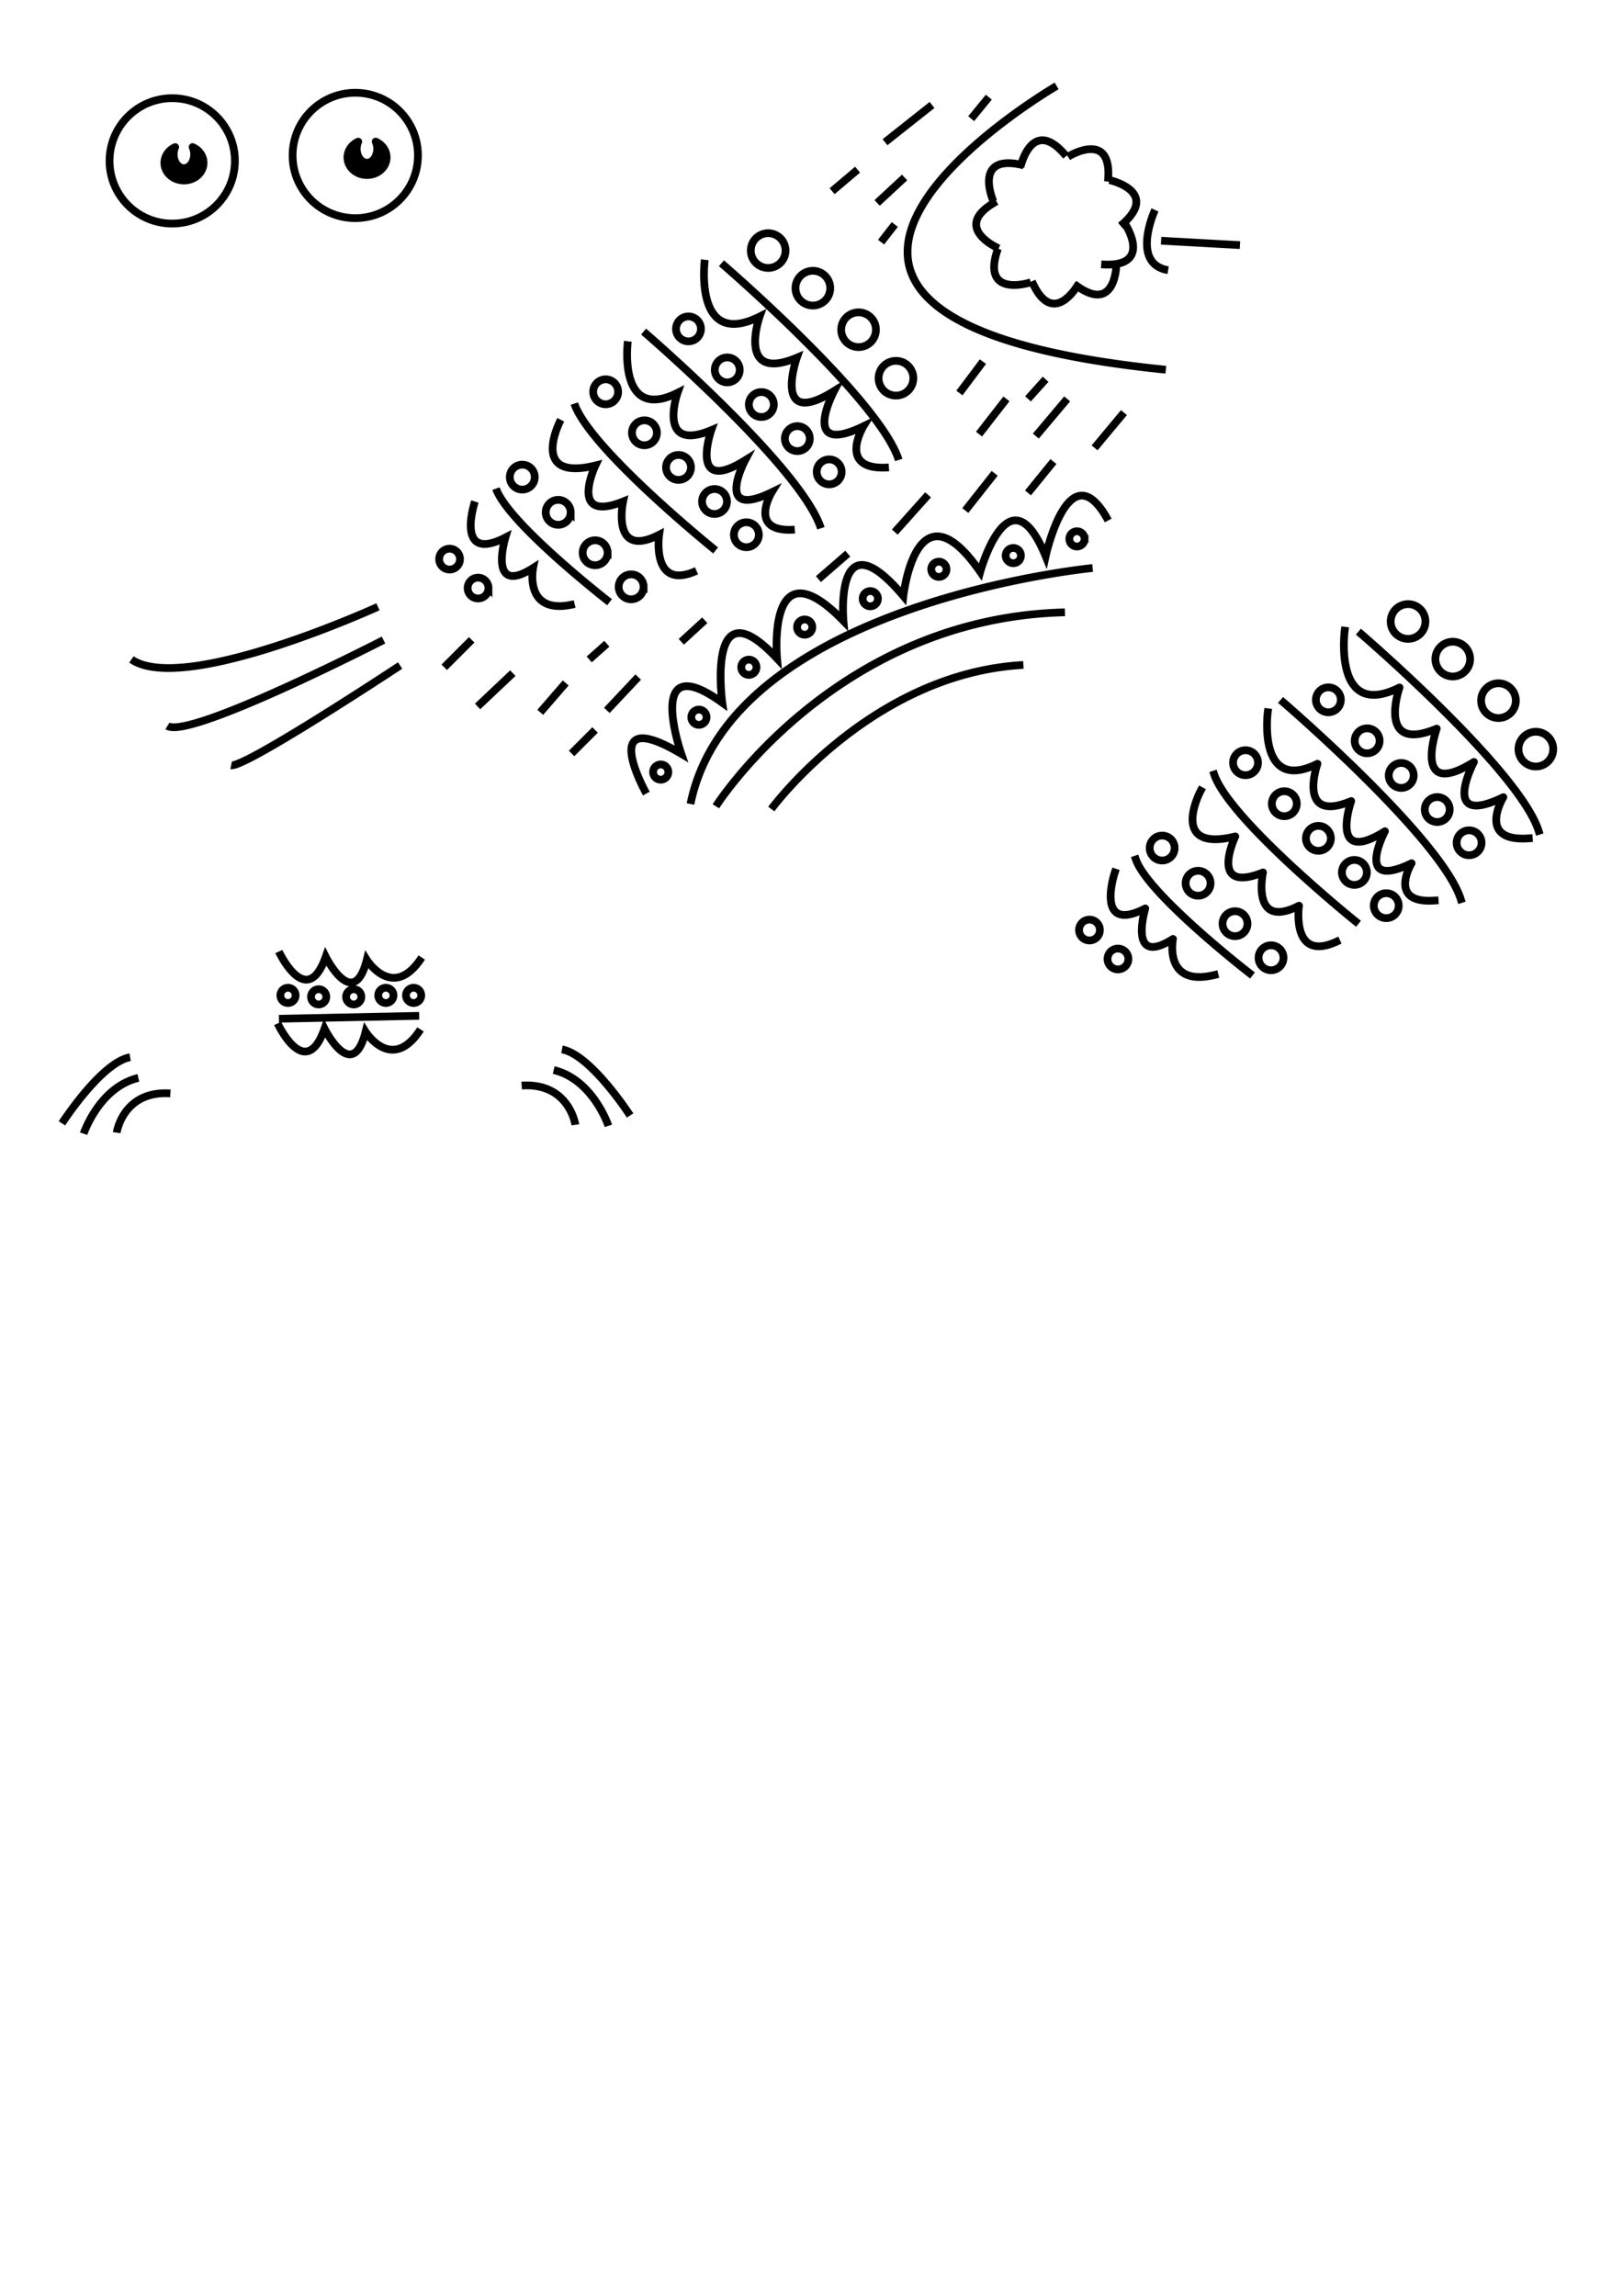 <?xml version="1.0" encoding="UTF-8" standalone="no"?>
<!-- Created with Inkscape (http://www.inkscape.org/) -->

<svg
   xmlns:dc="http://purl.org/dc/elements/1.1/"
   xmlns:cc="http://creativecommons.org/ns#"
   xmlns:rdf="http://www.w3.org/1999/02/22-rdf-syntax-ns#"
   xmlns:svg="http://www.w3.org/2000/svg"
   xmlns="http://www.w3.org/2000/svg"
   xmlns:sodipodi="http://sodipodi.sourceforge.net/DTD/sodipodi-0.dtd"
   xmlns:inkscape="http://www.inkscape.org/namespaces/inkscape"
   width="210mm"
   height="297mm"
   viewBox="0 0 210 297"
   version="1.1"
   id="svg1765"
   inkscape:version="0.92.3 (2405546, 2018-03-11)"
   sodipodi:docname="gravure.svg">
  <defs
     id="defs1759" />
  <sodipodi:namedview
     id="base"
     pagecolor="#ffffff"
     bordercolor="#666666"
     borderopacity="1.0"
     inkscape:pageopacity="0.0"
     inkscape:pageshadow="2"
     inkscape:zoom="0.49497475"
     inkscape:cx="86.550819"
     inkscape:cy="814.23148"
     inkscape:document-units="mm"
     inkscape:current-layer="layer1"
     showgrid="false"
     showguides="true"
     inkscape:snap-global="false"
     inkscape:window-width="1366"
     inkscape:window-height="712"
     inkscape:window-x="0"
     inkscape:window-y="0"
     inkscape:window-maximized="1" />
  <g
     inkscape:label="Calque 1"
     inkscape:groupmode="layer"
     id="layer1">
    <path
       id="path3622-7-9"
       style="fill:none;stroke:#000000;stroke-width:1;stroke-linecap:butt;stroke-linejoin:miter;stroke-opacity:1;stroke-miterlimit:4;stroke-dasharray:none"
       d="m 35.925,132.401 c 0,0 3.589,7.706 6.066,0.676 0,0 3.603,7.2 5.313,0.401 0,0 3.399,5.419 7.108,-0.309 m 0.091,-4.401 a 0.986,0.986 0 0 1 -0.986,0.986 0.986,0.986 0 0 1 -0.986,-0.986 0.986,0.986 0 0 1 0.986,-0.986 0.986,0.986 0 0 1 0.986,0.986 z m -3.591,0 a 0.986,0.986 0 0 1 -0.986,0.986 0.986,0.986 0 0 1 -0.986,-0.986 0.986,0.986 0 0 1 0.986,-0.986 0.986,0.986 0 0 1 0.986,0.986 z m -4.158,0.189 a 0.986,0.986 0 0 1 -0.986,0.986 0.986,0.986 0 0 1 -0.986,-0.986 0.986,0.986 0 0 1 0.986,-0.986 0.986,0.986 0 0 1 0.986,0.986 z m -4.536,0 a 0.986,0.986 0 0 1 -0.986,0.986 0.986,0.986 0 0 1 -0.986,-0.986 0.986,0.986 0 0 1 0.986,-0.986 0.986,0.986 0 0 1 0.986,0.986 z m -3.969,-0.189 a 0.986,0.986 0 0 1 -0.986,0.986 0.986,0.986 0 0 1 -0.986,-0.986 0.986,0.986 0 0 1 0.986,-0.986 0.986,0.986 0 0 1 0.986,0.986 z m -2.157,3.024 18.143,-0.378 m -18.156,-8.316 c 0,0 3.589,7.706 6.066,0.676 0,0 3.603,7.2 5.313,0.401 0,0 3.399,5.419 7.108,-0.309 m 26.965,20.444 c 0,0 -5.078,-7.884 -8.82,-8.553 m 6.014,9.889 c 0,0 -2.005,-6.014 -7.083,-7.216 m 2.806,7.083 c 0,0 -0.802,-5.479 -6.949,-5.078 m -59.483,4.89 c 0,0 5.078,-7.884 8.82,-8.553 m -6.014,9.889 c 0,0 2.005,-6.014 7.083,-7.216 m -2.806,7.083 c 0,0 0.802,-5.479 6.949,-5.078"
       inkscape:connector-curvature="0" />
    <circle
       style="opacity:1;vector-effect:none;fill:none;fill-opacity:1;stroke:#000000;stroke-width:1;stroke-linecap:square;stroke-linejoin:round;stroke-miterlimit:4;stroke-dasharray:none;stroke-dashoffset:0;stroke-opacity:1;paint-order:normal"
       id="path3308-0"
       cx="22.284"
       cy="20.812"
       r="8.11" />
    <path
       style="opacity:1;vector-effect:none;fill:#000000;fill-opacity:1;stroke:#000000;stroke-width:1;stroke-linecap:square;stroke-linejoin:round;stroke-miterlimit:4;stroke-dasharray:none;stroke-dashoffset:0;stroke-opacity:1;paint-order:normal"
       d="m 24.922,19.022 a 1.323,1.795 0 0 1 0.197,0.94 1.323,1.795 0 0 1 -1.323,1.795 1.323,1.795 0 0 1 -1.323,-1.795 1.323,1.795 0 0 1 0.195,-0.934 2.534,2.281 0 0 0 -1.398,2.038 2.534,2.281 0 0 0 2.534,2.281 2.534,2.281 0 0 0 2.535,-2.281 2.534,2.281 0 0 0 -1.417,-2.044 z"
       id="path3310-8"
       inkscape:connector-curvature="0" />
    <path
       id="path3201-5-9-4-5-0-3-8"
       style="opacity:1;vector-effect:none;fill:none;fill-opacity:1;stroke:#000000;stroke-width:1;stroke-linecap:square;stroke-linejoin:round;stroke-miterlimit:4;stroke-dasharray:none;stroke-dashoffset:0;stroke-opacity:1;paint-order:normal"
       d="m 200.972,96.913 a 2.247,2.247 0 0 1 -2.247,2.247 2.247,2.247 0 0 1 -2.247,-2.247 2.247,2.247 0 0 1 2.247,-2.247 2.247,2.247 0 0 1 2.247,2.247 z m -4.839,-6.272 a 2.247,2.247 0 0 1 -2.247,2.247 2.247,2.247 0 0 1 -2.247,-2.247 2.247,2.247 0 0 1 2.247,-2.247 2.247,2.247 0 0 1 2.247,2.247 z m -5.914,-5.376 a 2.247,2.247 0 0 1 -2.247,2.247 2.247,2.247 0 0 1 -2.247,-2.247 2.247,2.247 0 0 1 2.247,-2.247 2.247,2.247 0 0 1 2.247,2.247 z m -45.975,27.599 c 0,0 -2.688,8.065 3.943,4.66 0,0 -2.33,7.706 3.584,3.943 0,0 -1.255,6.272 5.376,4.66 m -1.792,-23.835 c 0,0 -4.301,8.065 4.48,5.914 0,0 -3.584,7.527 3.584,4.66 0,0 -1.613,7.527 4.66,4.301 0,0 -1.075,7.348 4.839,4.66 m -8.885,-29.687 c 0,0 -1.379,10.571 6.435,6.664 0,0 -2.758,7.813 4.366,4.826 0,0 -2.987,8.503 4.366,3.907 0,0 -4.136,7.813 3.447,4.136 0,0 -3.217,5.285 2.987,4.826 M 173.989,81.588 c 0,0 -1.521,11.658 7.096,7.35 0,0 -3.041,8.617 4.815,5.322 0,0 -3.295,9.377 4.815,4.309 0,0 -4.562,8.617 3.802,4.562 0,0 -3.548,5.829 3.295,5.322 m -55.496,11.863 a 1.348,1.348 0 0 1 -1.348,1.348 1.348,1.348 0 0 1 -1.348,-1.348 1.348,1.348 0 0 1 1.348,-1.348 1.348,1.348 0 0 1 1.348,1.348 z m 3.684,3.744 a 1.348,1.348 0 0 1 -1.348,1.348 1.348,1.348 0 0 1 -1.348,-1.348 1.348,1.348 0 0 1 1.348,-1.348 1.348,1.348 0 0 1 1.348,1.348 z m 10.634,-9.797 a 1.613,1.613 0 0 1 -1.613,1.613 1.613,1.613 0 0 1 -1.613,-1.613 1.613,1.613 0 0 1 1.613,-1.613 1.613,1.613 0 0 1 1.613,1.613 z m 9.438,9.639 a 1.613,1.613 0 0 1 -1.613,1.613 1.613,1.613 0 0 1 -1.613,-1.613 1.613,1.613 0 0 1 1.613,-1.613 1.613,1.613 0 0 1 1.613,1.613 z m -4.66,-4.409 a 1.613,1.613 0 0 1 -1.613,1.613 1.613,1.613 0 0 1 -1.613,-1.613 1.613,1.613 0 0 1 1.613,-1.613 1.613,1.613 0 0 1 1.613,1.613 z m -9.427,-9.785 a 1.613,1.613 0 0 1 -1.613,1.613 1.613,1.613 0 0 1 -1.613,-1.613 1.613,1.613 0 0 1 1.613,-1.613 1.613,1.613 0 0 1 1.613,1.613 z m 32.45,-29.308 a 2.247,2.247 0 0 1 -2.247,2.247 2.247,2.247 0 0 1 -2.247,-2.247 2.247,2.247 0 0 1 2.247,-2.247 2.247,2.247 0 0 1 2.247,2.247 z m -5.927,15.437 a 1.613,1.613 0 0 1 -1.613,1.613 1.613,1.613 0 0 1 -1.613,-1.613 1.613,1.613 0 0 1 1.613,-1.613 1.613,1.613 0 0 1 1.613,1.613 z m 9.068,8.889 a 1.613,1.613 0 0 1 -1.613,1.613 1.613,1.613 0 0 1 -1.613,-1.613 1.613,1.613 0 0 1 1.613,-1.613 1.613,1.613 0 0 1 1.613,1.613 z m 4.122,4.301 a 1.613,1.613 0 0 1 -1.613,1.613 1.613,1.613 0 0 1 -1.613,-1.613 1.613,1.613 0 0 1 1.613,-1.613 1.613,1.613 0 0 1 1.613,1.613 z m -8.781,-8.71 a 1.613,1.613 0 0 1 -1.613,1.613 1.613,1.613 0 0 1 -1.613,-1.613 1.613,1.613 0 0 1 1.613,-1.613 1.613,1.613 0 0 1 1.613,1.613 z m -9.427,-9.785 a 1.613,1.613 0 0 1 -1.613,1.613 1.613,1.613 0 0 1 -1.613,-1.613 1.613,1.613 0 0 1 1.613,-1.613 1.613,1.613 0 0 1 1.613,1.613 z m -5.699,13.441 a 1.613,1.613 0 0 1 -1.613,1.613 1.613,1.613 0 0 1 -1.613,-1.613 1.613,1.613 0 0 1 1.613,-1.613 1.613,1.613 0 0 1 1.613,1.613 z m 9.068,8.889 a 1.613,1.613 0 0 1 -1.613,1.613 1.613,1.613 0 0 1 -1.613,-1.613 1.613,1.613 0 0 1 1.613,-1.613 1.613,1.613 0 0 1 1.613,1.613 z m 4.122,4.301 a 1.613,1.613 0 0 1 -1.613,1.613 1.613,1.613 0 0 1 -1.613,-1.613 1.613,1.613 0 0 1 1.613,-1.613 1.613,1.613 0 0 1 1.613,1.613 z m -8.781,-8.71 a 1.613,1.613 0 0 1 -1.613,1.613 1.613,1.613 0 0 1 -1.613,-1.613 1.613,1.613 0 0 1 1.613,-1.613 1.613,1.613 0 0 1 1.613,1.613 z m -9.427,-9.785 a 1.613,1.613 0 0 1 -1.613,1.613 1.613,1.613 0 0 1 -1.613,-1.613 1.613,1.613 0 0 1 1.613,-1.613 1.613,1.613 0 0 1 1.613,1.613 z m -1.107,27.219 c 0,0 -13.088,-10.142 -14.695,-14.695 m 28.417,8 c 0,0 -16.28,-13.11 -18.28,-18.997 m 8.961,-9.319 c 0,0 20.43,17.563 22.939,25.448 M 176.145,82.039 c 0,0 20.43,17.563 22.939,25.448"
       inkscape:connector-curvature="0" />
    <path
       id="path4419"
       style="fill:none;stroke:#000000;stroke-width:1;stroke-linecap:butt;stroke-linejoin:miter;stroke-opacity:1;stroke-miterlimit:4;stroke-dasharray:none"
       d="M 160.437,31.709 150.232,31.142 m -0.79,-3.988 c 0,0 -3.226,6.989 1.703,7.796 m -37.142,-3.627 1.774,-2.281 m 17.234,22.557 2.281,-2.534 m -59.053,36.243 2.281,-2.028 m -4.562,14.193 3.041,-3.041 m 48.662,-79.075 2.281,-2.788 m -14.446,13.686 3.548,-3.295 m -2.534,-4.562 6.083,-4.815 m -12.926,11.152 3.295,-2.788 m 13.179,28.893 3.041,-4.055 m -0.507,9.377 3.548,-4.562 m 3.802,4.815 4.055,-4.815 m 3.548,6.336 3.802,-4.562 m -12.419,10.391 3.295,-4.055 m -11.405,6.336 3.802,-4.815 m -12.926,7.603 4.309,-4.815 m -14.193,10.898 3.802,-3.295 m -21.543,11.405 3.041,-2.788 m -33.708,6.083 3.548,-3.548 m 17.488,9.124 4.055,-4.309 m -12.672,4.562 3.295,-3.802 m -11.405,3.041 4.562,-4.309 m 20.121,12.799 a 0.986,0.986 0 0 1 -0.986,0.986 0.986,0.986 0 0 1 -0.986,-0.986 0.986,0.986 0 0 1 0.986,-0.986 0.986,0.986 0 0 1 0.986,0.986 z m 4.942,-7.096 a 0.986,0.986 0 0 1 -0.986,0.986 0.986,0.986 0 0 1 -0.986,-0.986 0.986,0.986 0 0 1 0.986,-0.986 0.986,0.986 0 0 1 0.986,0.986 z m 6.463,-6.463 a 0.986,0.986 0 0 1 -0.986,0.986 0.986,0.986 0 0 1 -0.986,-0.986 0.986,0.986 0 0 1 0.986,-0.986 0.986,0.986 0 0 1 0.986,0.986 z m 7.223,-5.196 a 0.986,0.986 0 0 1 -0.986,0.986 0.986,0.986 0 0 1 -0.986,-0.986 0.986,0.986 0 0 1 0.986,-0.986 0.986,0.986 0 0 1 0.986,0.986 z m 8.49,-3.675 a 0.986,0.986 0 0 1 -0.986,0.986 0.986,0.986 0 0 1 -0.986,-0.986 0.986,0.986 0 0 1 0.986,-0.986 0.986,0.986 0 0 1 0.986,0.986 z m 8.871,-3.802 a 0.986,0.986 0 0 1 -0.986,0.986 0.986,0.986 0 0 1 -0.986,-0.986 0.986,0.986 0 0 1 0.986,-0.986 0.986,0.986 0 0 1 0.986,0.986 z m 9.631,-1.774 a 0.986,0.986 0 0 1 -0.986,0.986 0.986,0.986 0 0 1 -0.986,-0.986 0.986,0.986 0 0 1 0.986,-0.986 0.986,0.986 0 0 1 0.986,0.986 z M 99.8,104.663 c 0,0 12.903,-17.563 32.617,-18.638 M 92.631,104.305 c 0,0 15.412,-24.373 45.162,-25.09 m -86.022,6.882 c 0,0 -20.072,13.262 -21.864,12.903 m 19.713,-16.201 c 0,0 -25.09,12.903 -27.957,11.111 M 48.903,78.498 c 0,0 -25.09,11.47 -31.9,6.81 M 118.175,48.928 a 2.247,2.247 0 0 1 -2.247,2.247 2.247,2.247 0 0 1 -2.247,-2.247 2.247,2.247 0 0 1 2.247,-2.247 2.247,2.247 0 0 1 2.247,2.247 z m -4.839,-6.272 a 2.247,2.247 0 0 1 -2.247,2.247 2.247,2.247 0 0 1 -2.247,-2.247 2.247,2.247 0 0 1 2.247,-2.247 2.247,2.247 0 0 1 2.247,2.247 z m -5.914,-5.376 a 2.247,2.247 0 0 1 -2.247,2.247 2.247,2.247 0 0 1 -2.247,-2.247 2.247,2.247 0 0 1 2.247,-2.247 2.247,2.247 0 0 1 2.247,2.247 z M 61.448,64.878 c 0,0 -2.688,8.065 3.943,4.66 0,0 -2.33,7.706 3.584,3.943 0,0 -1.255,6.272 5.376,4.66 M 72.559,54.305 c 0,0 -4.301,8.065 4.48,5.914 0,0 -3.584,7.527 3.584,4.66 0,0 -1.613,7.527 4.66,4.301 0,0 -1.075,7.348 4.839,4.66 m -8.885,-29.687 c 0,0 -1.379,10.571 6.435,6.664 0,0 -2.758,7.813 4.366,4.826 0,0 -2.987,8.503 4.366,3.907 0,0 -4.136,7.813 3.447,4.136 0,0 -3.217,5.285 2.987,4.826 M 91.192,33.603 c 0,0 -1.521,11.658 7.096,7.35 0,0 -3.041,8.617 4.815,5.322 0,0 -3.295,9.377 4.815,4.309 0,0 -4.562,8.617 3.802,4.562 0,0 -3.548,5.829 3.295,5.322 M 59.52,72.331 a 1.348,1.348 0 0 1 -1.348,1.348 1.348,1.348 0 0 1 -1.348,-1.348 1.348,1.348 0 0 1 1.348,-1.348 1.348,1.348 0 0 1 1.348,1.348 z m 3.684,3.744 a 1.348,1.348 0 0 1 -1.348,1.348 1.348,1.348 0 0 1 -1.348,-1.348 1.348,1.348 0 0 1 1.348,-1.348 1.348,1.348 0 0 1 1.348,1.348 z m 10.634,-9.797 a 1.613,1.613 0 0 1 -1.613,1.613 1.613,1.613 0 0 1 -1.613,-1.613 1.613,1.613 0 0 1 1.613,-1.613 1.613,1.613 0 0 1 1.613,1.613 z m 9.438,9.639 a 1.613,1.613 0 0 1 -1.613,1.613 1.613,1.613 0 0 1 -1.613,-1.613 1.613,1.613 0 0 1 1.613,-1.613 1.613,1.613 0 0 1 1.613,1.613 z m -4.66,-4.409 a 1.613,1.613 0 0 1 -1.613,1.613 1.613,1.613 0 0 1 -1.613,-1.613 1.613,1.613 0 0 1 1.613,-1.613 1.613,1.613 0 0 1 1.613,1.613 z M 69.19,61.724 a 1.613,1.613 0 0 1 -1.613,1.613 1.613,1.613 0 0 1 -1.613,-1.613 1.613,1.613 0 0 1 1.613,-1.613 1.613,1.613 0 0 1 1.613,1.613 z M 101.64,32.416 a 2.247,2.247 0 0 1 -2.247,2.247 2.247,2.247 0 0 1 -2.247,-2.247 2.247,2.247 0 0 1 2.247,-2.247 2.247,2.247 0 0 1 2.247,2.247 z m -5.927,15.437 a 1.613,1.613 0 0 1 -1.613,1.613 1.613,1.613 0 0 1 -1.613,-1.613 1.613,1.613 0 0 1 1.613,-1.613 1.613,1.613 0 0 1 1.613,1.613 z m 9.068,8.889 a 1.613,1.613 0 0 1 -1.613,1.613 1.613,1.613 0 0 1 -1.613,-1.613 1.613,1.613 0 0 1 1.613,-1.613 1.613,1.613 0 0 1 1.613,1.613 z m 4.122,4.301 a 1.613,1.613 0 0 1 -1.613,1.613 1.613,1.613 0 0 1 -1.613,-1.613 1.613,1.613 0 0 1 1.613,-1.613 1.613,1.613 0 0 1 1.613,1.613 z m -8.781,-8.71 a 1.613,1.613 0 0 1 -1.613,1.613 1.613,1.613 0 0 1 -1.613,-1.613 1.613,1.613 0 0 1 1.613,-1.613 1.613,1.613 0 0 1 1.613,1.613 z m -9.427,-9.785 a 1.613,1.613 0 0 1 -1.613,1.613 1.613,1.613 0 0 1 -1.613,-1.613 1.613,1.613 0 0 1 1.613,-1.613 1.613,1.613 0 0 1 1.613,1.613 z m -5.699,13.441 a 1.613,1.613 0 0 1 -1.613,1.613 1.613,1.613 0 0 1 -1.613,-1.613 1.613,1.613 0 0 1 1.613,-1.613 1.613,1.613 0 0 1 1.613,1.613 z m 9.068,8.889 a 1.613,1.613 0 0 1 -1.613,1.613 1.613,1.613 0 0 1 -1.613,-1.613 1.613,1.613 0 0 1 1.613,-1.613 1.613,1.613 0 0 1 1.613,1.613 z m 4.122,4.301 a 1.613,1.613 0 0 1 -1.613,1.613 1.613,1.613 0 0 1 -1.613,-1.613 1.613,1.613 0 0 1 1.613,-1.613 1.613,1.613 0 0 1 1.613,1.613 z m -8.781,-8.71 a 1.613,1.613 0 0 1 -1.613,1.613 1.613,1.613 0 0 1 -1.613,-1.613 1.613,1.613 0 0 1 1.613,-1.613 1.613,1.613 0 0 1 1.613,1.613 z M 79.979,50.685 a 1.613,1.613 0 0 1 -1.613,1.613 1.613,1.613 0 0 1 -1.613,-1.613 1.613,1.613 0 0 1 1.613,-1.613 1.613,1.613 0 0 1 1.613,1.613 z m -1.107,27.219 c 0,0 -13.088,-10.142 -14.695,-14.695 m 28.417,8 c 0,0 -16.28,-13.11 -18.28,-18.997 m 8.961,-9.319 c 0,0 20.43,17.563 22.939,25.448 M 93.348,34.054 c 0,0 20.43,17.563 22.939,25.448 m 28.169,-25.451 c 0,0 0.019,6.918 -5.462,2.689 m 6.57,-7.793 c 0,0 3.823,5.765 -3.08,5.251 m 1.065,-10.903 c 0,0 6.758,1.48 1.442,5.915 m -6.806,-8.936 c 0,0 5.862,-3.673 5.17,3.215 m -11.319,-1.873 c 0,0 1.504,-6.752 5.92,-1.421 m -9.42,5.851 c 0,0 -2.794,-6.328 3.923,-4.655 m -3.237,10.744 c 0,0 -6.351,-2.743 -0.287,-6.081 m 4.447,10.467 c 0,0 -6.566,2.178 -4.26,-4.349 m 10.476,4.473 c 0,0 -3.295,6.083 -6.083,-0.253 m 6.819,33.322 a 0.986,0.986 0 0 1 -0.986,0.986 0.986,0.986 0 0 1 -0.986,-0.986 0.986,0.986 0 0 1 0.986,-0.986 0.986,0.986 0 0 1 0.986,0.986 z m 1.041,3.768 c 0,0 -46.76,4.51 -52.033,30.528 m -5.71,-1.351 c 0,0 -6.603,-11.733 4.519,-5.143 0,0 -4.869,-13.958 5.307,-6.608 0,0 -2.144,-15.609 7.086,-5.724 0,0 -1.392,-15.107 8.591,-4.859 0,0 -1.241,-13.865 7.752,-3.221 0,0 1.663,-15.04 9.946,-3.128 0,0 3.75,-13.52 8.462,-2.022 0,0 3.04,-13.958 8.097,-4.624 m -6.675,-56.214 c 0,0 -51.672,30.059 14.129,36.714" />
    <circle
       style="opacity:1;vector-effect:none;fill:none;fill-opacity:1;stroke:#000000;stroke-width:1;stroke-linecap:square;stroke-linejoin:round;stroke-miterlimit:4;stroke-dasharray:none;stroke-dashoffset:0;stroke-opacity:1;paint-order:normal"
       id="path3308-0-5"
       cx="45.97"
       cy="20.109"
       r="8.11" />
    <path
       style="opacity:1;vector-effect:none;fill:#000000;fill-opacity:1;stroke:#000000;stroke-width:1;stroke-linecap:square;stroke-linejoin:round;stroke-miterlimit:4;stroke-dasharray:none;stroke-dashoffset:0;stroke-opacity:1;paint-order:normal"
       d="m 48.608,18.318 a 1.323,1.795 0 0 1 0.197,0.94 1.323,1.795 0 0 1 -1.323,1.795 1.323,1.795 0 0 1 -1.323,-1.795 1.323,1.795 0 0 1 0.195,-0.934 2.534,2.281 0 0 0 -1.398,2.038 2.534,2.281 0 0 0 2.534,2.281 2.534,2.281 0 0 0 2.535,-2.281 2.534,2.281 0 0 0 -1.417,-2.044 z"
       id="path3310-8-3"
       inkscape:connector-curvature="0" />
  </g>
</svg>
